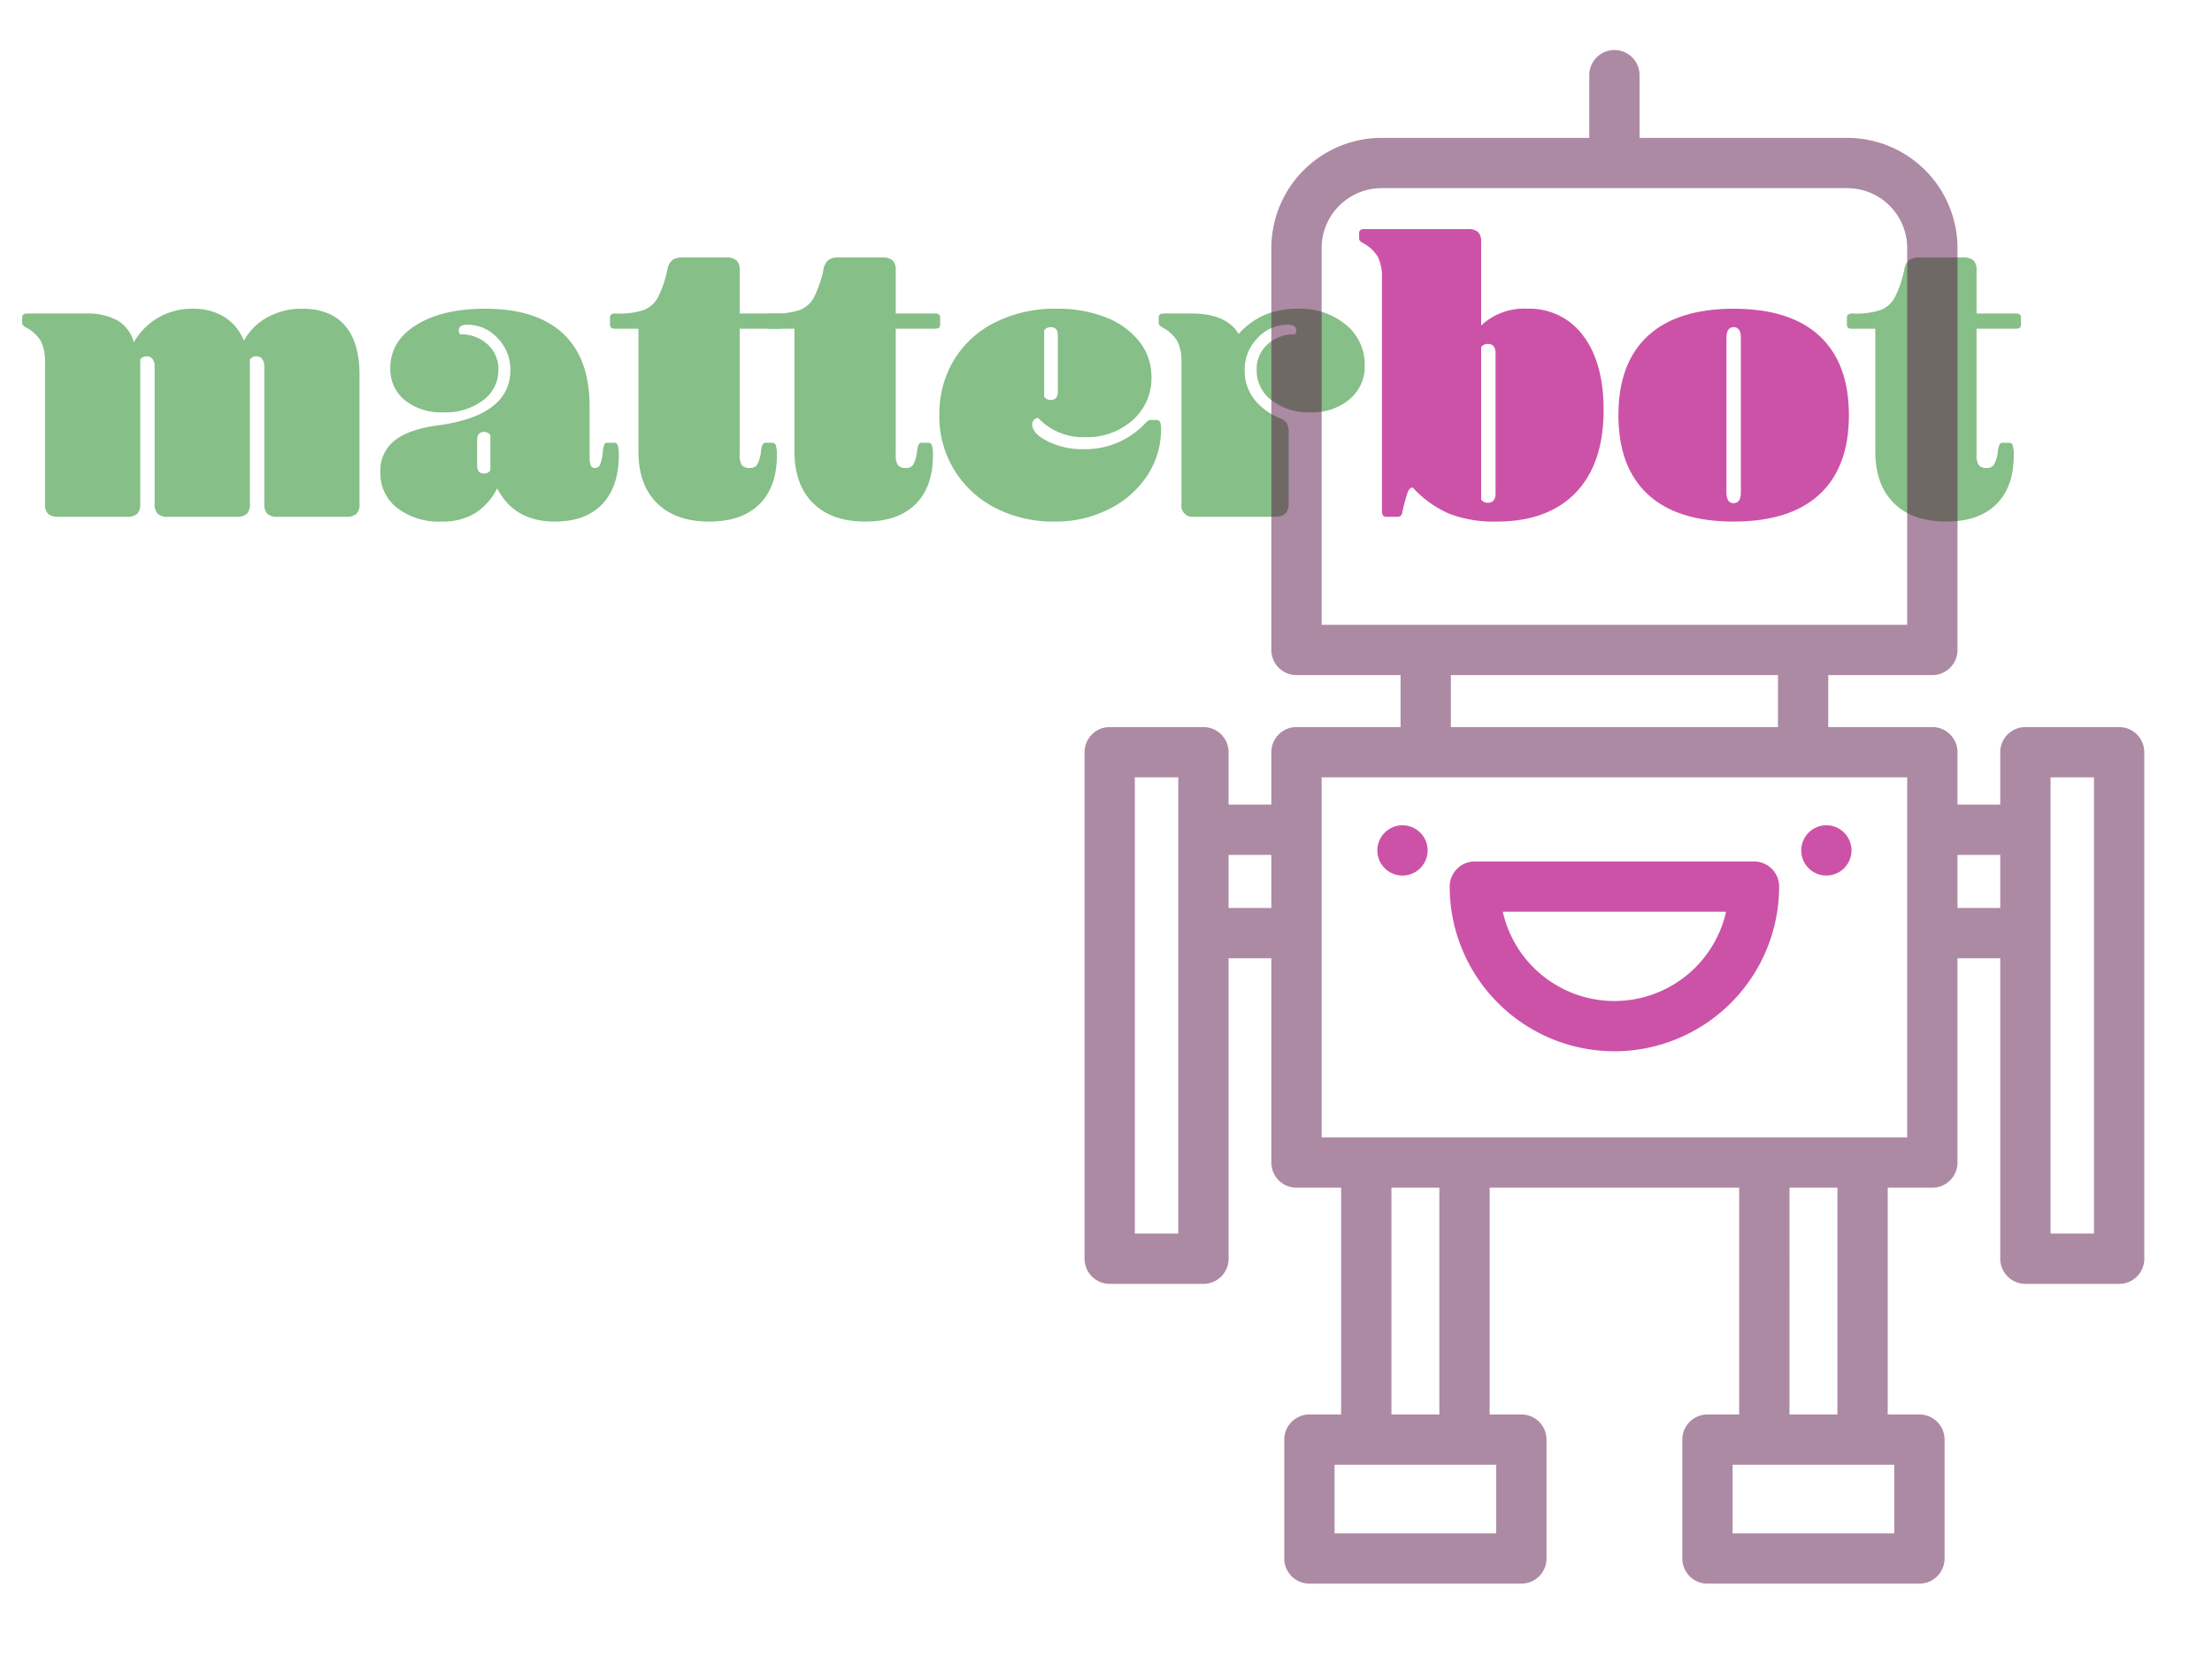 <svg xmlns="http://www.w3.org/2000/svg" viewBox="0 0 398 298"><defs><style>.a{fill:#86bf88;}.b{fill:#cc52a8;}.c{fill:#591244;opacity:0.49;}</style></defs><title>Artboard 1</title><path class="a" d="M15.512,56.424a11.032,11.032,0,0,1,5.652,1.26,6.512,6.512,0,0,1,2.916,3.925,11.808,11.808,0,0,1,4.428-4.465,12.198,12.198,0,0,1,6.156-1.584,10.573,10.573,0,0,1,5.688,1.476A8.818,8.818,0,0,1,43.88,61.32a10.577,10.577,0,0,1,4.284-4.248,12.79,12.79,0,0,1,6.228-1.513q5.039,0,7.668,3.024,2.627,3.023,2.628,8.856V90.696a2.424,2.424,0,0,1-.54,1.764A2.665,2.665,0,0,1,62.24,93H50a2.665,2.665,0,0,1-1.908-.54,2.424,2.424,0,0,1-.54-1.764V65.928a2.183,2.183,0,0,0-.36-1.296,1.171,1.171,0,0,0-1.008-.504,1.329,1.329,0,0,0-1.224.576V90.696a2.424,2.424,0,0,1-.54,1.764,2.665,2.665,0,0,1-1.908.54H30.272a2.666,2.666,0,0,1-1.908-.54,2.424,2.424,0,0,1-.54-1.764V65.928a2.183,2.183,0,0,0-.36-1.296,1.171,1.171,0,0,0-1.008-.504,1.33,1.33,0,0,0-1.224.576V90.696a2.424,2.424,0,0,1-.54,1.764,2.665,2.665,0,0,1-1.908.54h-12.24a2.663,2.663,0,0,1-1.908-.54,2.422,2.422,0,0,1-.54-1.764V65.28a8.278,8.278,0,0,0-.72-3.853,6.914,6.914,0,0,0-2.664-2.483A1.808,1.808,0,0,1,4.1,58.476a.894.894,0,0,1-.108-.468v-.864c0-.479.288-.72.864-.72Z"/><path class="a" d="M99.824,93.864q-7.273,0-10.368-5.977a11.294,11.294,0,0,1-4.068,4.536,11.408,11.408,0,0,1-5.94,1.44,12.322,12.322,0,0,1-7.992-2.448,7.92,7.92,0,0,1-3.024-6.48,6.855,6.855,0,0,1,2.484-5.579q2.484-2.052,7.668-2.772,13.247-1.729,13.248-10.008a8.014,8.014,0,0,0-2.304-5.725A7.319,7.319,0,0,0,84.056,58.44q-1.512,0-1.512,1.008a1.385,1.385,0,0,0,.216.72,7.028,7.028,0,0,1,4.968,1.8,6.002,6.002,0,0,1,1.944,4.608,6.657,6.657,0,0,1-2.772,5.472,11.195,11.195,0,0,1-7.092,2.16,10.446,10.446,0,0,1-6.984-2.196,7.22,7.22,0,0,1-2.592-5.796q0-4.822,4.68-7.74,4.68-2.915,12.384-2.916,9.216,0,14.004,4.465t4.788,13.104v9a4.221,4.221,0,0,0,.216,1.656.743.743,0,0,0,.72.432.973.973,0,0,0,.936-.576,8.088,8.088,0,0,0,.504-2.231,5.471,5.471,0,0,1,.288-1.477.608.608,0,0,1,.576-.252h1.224a.639.639,0,0,1,.612.504,5.445,5.445,0,0,1,.18,1.656q0,5.761-2.988,8.893T99.824,93.864ZM88.231,78.311a1.371,1.371,0,0,0-1.152-.575q-1.225,0-1.224,1.44v4.608q0,1.441,1.224,1.439a1.365,1.365,0,0,0,1.152-.575Z"/><path class="a" d="M120.055,48.648a3.055,3.055,0,0,1,.9-1.837,3.002,3.002,0,0,1,1.836-.468h7.848a2.67,2.67,0,0,1,1.908.54,2.427,2.427,0,0,1,.54,1.765v7.775h7.128c.576,0,.864.241.864.72V58.44q0,.719-.864.72h-7.128V81.768a3.341,3.341,0,0,0,.396,1.944,1.788,1.788,0,0,0,1.476.504,1.419,1.419,0,0,0,1.26-.576,6.259,6.259,0,0,0,.684-2.231,4.474,4.474,0,0,1,.324-1.44.665.665,0,0,1,.612-.288h1.152a.64.64,0,0,1,.612.504,5.785,5.785,0,0,1,.18,1.728q0,5.761-3.168,8.855-3.169,3.097-9,3.097-6.048,0-9.396-3.312-3.348-3.311-3.348-9.288V59.16h-4.248q-.864,0-.864-.72V57.144c0-.479.288-.72.864-.72h.288a14.057,14.057,0,0,0,4.968-.647,4.983,4.983,0,0,0,2.484-2.232A19.778,19.778,0,0,0,120.055,48.648Z"/><path class="a" d="M148.135,48.648a3.055,3.055,0,0,1,.9-1.837,3.002,3.002,0,0,1,1.836-.468h7.848a2.67,2.67,0,0,1,1.908.54,2.426,2.426,0,0,1,.54,1.765v7.775h7.128c.576,0,.864.241.864.72V58.44q0,.719-.864.72h-7.128V81.768a3.34,3.34,0,0,0,.396,1.944,1.788,1.788,0,0,0,1.476.504,1.419,1.419,0,0,0,1.26-.576,6.259,6.259,0,0,0,.684-2.231,4.474,4.474,0,0,1,.324-1.44.664.664,0,0,1,.612-.288h1.152a.64.64,0,0,1,.612.504,5.788,5.788,0,0,1,.18,1.728q0,5.761-3.168,8.855-3.169,3.097-9,3.097-6.048,0-9.396-3.312-3.348-3.311-3.348-9.288V59.16h-4.248q-.864,0-.864-.72V57.144c0-.479.288-.72.864-.72h.288a14.057,14.057,0,0,0,4.968-.647,4.984,4.984,0,0,0,2.484-2.232A19.782,19.782,0,0,0,148.135,48.648Z"/><path class="a" d="M185.719,76.368q0,1.657,2.808,3.06a13.802,13.802,0,0,0,6.264,1.404,14.836,14.836,0,0,0,11.232-4.608,4.122,4.122,0,0,1,.612-.54,1.076,1.076,0,0,1,.54-.107h.864a.694.694,0,0,1,.684.359,3.24,3.24,0,0,1,.18,1.297,15.028,15.028,0,0,1-2.412,8.243,17.441,17.441,0,0,1-6.84,6.084,21.124,21.124,0,0,1-9.9,2.305,22.887,22.887,0,0,1-10.512-2.376,18.591,18.591,0,0,1-7.452-6.769,18.343,18.343,0,0,1-2.772-10.008,18.798,18.798,0,0,1,2.592-9.864,18.099,18.099,0,0,1,7.38-6.804A23.985,23.985,0,0,1,190.183,55.56a23.59,23.59,0,0,1,8.676,1.513,14.188,14.188,0,0,1,6.084,4.319,10.123,10.123,0,0,1,2.232,6.481,9.984,9.984,0,0,1-3.384,7.74,12.29,12.29,0,0,1-8.568,3.06,11.021,11.021,0,0,1-8.424-3.456,1.036,1.036,0,0,0-.756.324A1.124,1.124,0,0,0,185.719,76.368Zm2.16-4.968a1.366,1.366,0,0,0,1.152.575q1.296,0,1.296-1.44V60.312q0-1.438-1.296-1.439a1.369,1.369,0,0,0-1.152.576Z"/><path class="a" d="M214.446,56.424q6.192,0,8.424,3.672a13.542,13.542,0,0,1,4.68-3.42,15.008,15.008,0,0,1,5.976-1.116,12.869,12.869,0,0,1,8.64,2.881,9.217,9.217,0,0,1,3.384,7.344,7.628,7.628,0,0,1-2.736,6.084,10.473,10.473,0,0,1-7.056,2.34,10.774,10.774,0,0,1-6.948-2.16,6.716,6.716,0,0,1-2.7-5.472,6,6,0,0,1,1.944-4.608,7.027,7.027,0,0,1,4.968-1.8,1.386,1.386,0,0,0,.216-.72q0-1.008-1.512-1.008a7.314,7.314,0,0,0-5.472,2.411,8.094,8.094,0,0,0-2.304,5.797,8.32,8.32,0,0,0,1.62,5.075,10.966,10.966,0,0,0,4.644,3.492,2.774,2.774,0,0,1,1.332.973,3.78,3.78,0,0,1,.324,1.836V90.696q0,2.304-2.448,2.304H214.807a2.005,2.005,0,0,1-2.232-2.304V65.28a8.278,8.278,0,0,0-.72-3.853,6.914,6.914,0,0,0-2.664-2.483,1.808,1.808,0,0,1-.612-.469.894.894,0,0,1-.108-.468v-.864c0-.479.288-.72.864-.72Z"/><path class="b" d="M248.646,50.088a8.274,8.274,0,0,0-.72-3.852,6.922,6.922,0,0,0-2.664-2.484,1.824,1.824,0,0,1-.612-.468.894.894,0,0,1-.108-.468v-.864q0-.719.864-.72h18.648a2.667,2.667,0,0,1,1.908.54,2.424,2.424,0,0,1,.54,1.764V58.584a11.188,11.188,0,0,1,8.28-3.024,11.943,11.943,0,0,1,10.08,4.86q3.672,4.86,3.672,13.357,0,9.649-5.004,14.867-5.005,5.222-14.292,5.221a22.335,22.335,0,0,1-8.46-1.404,19.467,19.467,0,0,1-6.588-4.716q-.577,0-.9.828a33.549,33.549,0,0,0-.972,3.563,1.07,1.07,0,0,1-.288.685,1.132,1.132,0,0,1-.72.18h-1.8a.787.787,0,0,1-.684-.252,1.629,1.629,0,0,1-.18-.9ZM269.094,63.624q0-1.728-1.368-1.728a1.439,1.439,0,0,0-1.224.575V89.904a1.437,1.437,0,0,0,1.224.576q1.367,0,1.368-1.728Z"/><path class="b" d="M311.933,93.864q-10.152,0-15.444-4.896t-5.292-14.256q0-9.359,5.292-14.256T311.933,55.56q10.152,0,15.444,4.896t5.292,14.256q0,9.36-5.292,14.256T311.933,93.864Zm0-3.312q1.296,0,1.296-1.943V60.816q0-1.945-1.296-1.944t-1.296,1.944v27.792Q310.637,90.552,311.933,90.552Z"/><path class="a" d="M342.605,48.648a3.055,3.055,0,0,1,.9-1.837,3.002,3.002,0,0,1,1.836-.468h7.848a2.67,2.67,0,0,1,1.908.54,2.427,2.427,0,0,1,.54,1.765v7.775h7.128c.576,0,.864.241.864.72V58.44q0,.719-.864.72h-7.128V81.768a3.341,3.341,0,0,0,.396,1.944,1.788,1.788,0,0,0,1.476.504,1.419,1.419,0,0,0,1.26-.576,6.259,6.259,0,0,0,.684-2.231,4.474,4.474,0,0,1,.324-1.44.665.665,0,0,1,.612-.288h1.152a.64.64,0,0,1,.612.504,5.785,5.785,0,0,1,.18,1.728q0,5.761-3.168,8.855-3.169,3.097-9,3.097-6.048,0-9.396-3.312-3.348-3.311-3.348-9.288V59.16h-4.248q-.864,0-.864-.72V57.144c0-.479.288-.72.864-.72h.288a14.057,14.057,0,0,0,4.968-.647,4.983,4.983,0,0,0,2.484-2.232A19.778,19.778,0,0,0,342.605,48.648Z"/><path class="c" d="M381.292,130.849H364.425a4.524,4.524,0,0,0-4.525,4.525v9.426h-7.693v-9.426a4.524,4.524,0,0,0-4.525-4.525H328.953v-9.353H347.682a4.524,4.524,0,0,0,4.525-4.525V44.643a19.852,19.852,0,0,0-19.831-19.83H295.004V13.525a4.525,4.525,0,0,0-9.05,0V24.812H248.581a19.853,19.853,0,0,0-19.83,19.831v72.328a4.524,4.524,0,0,0,4.525,4.525h18.729v9.353H233.275a4.524,4.524,0,0,0-4.525,4.525v9.426h-7.693v-9.426a4.524,4.524,0,0,0-4.525-4.525H199.665a4.524,4.524,0,0,0-4.525,4.525v91.153a4.524,4.524,0,0,0,4.525,4.525h16.867a4.524,4.524,0,0,0,4.525-4.525V172.452H228.75v36.766a4.524,4.524,0,0,0,4.525,4.525h8.032v40.814H235.6a4.524,4.524,0,0,0-4.525,4.525v21.393A4.524,4.524,0,0,0,235.6,285h38.136a4.524,4.524,0,0,0,4.525-4.525V259.082a4.524,4.524,0,0,0-4.525-4.525H268.03V213.743h44.898v40.814H307.221a4.524,4.524,0,0,0-4.525,4.525v21.393A4.524,4.524,0,0,0,307.221,285h38.136a4.524,4.524,0,0,0,4.525-4.525V259.082a4.524,4.524,0,0,0-4.525-4.525h-5.706V213.743h8.032a4.524,4.524,0,0,0,4.525-4.525V172.452h7.693v54.075a4.524,4.524,0,0,0,4.525,4.525h16.867a4.524,4.524,0,0,0,4.525-4.525V135.373A4.526,4.526,0,0,0,381.292,130.849ZM212.007,222.002H204.19V139.899h7.817ZM228.75,163.403h-7.693v-9.554h7.693Zm9.049-50.957V44.643a10.793,10.793,0,0,1,10.781-10.781h83.796a10.793,10.793,0,0,1,10.781,10.781v67.803Zm82.105,9.049v9.353H261.053V121.495Zm-50.693,142.112v12.344H240.125V263.607Zm-18.854-9.05V213.743h8.624v40.814Zm90.475,9.05v12.344H311.746V263.607Zm-18.854-9.05V213.743h8.624v40.814h-8.624Zm21.18-49.864H237.799V139.899H343.157V204.693Zm16.742-41.29h-7.693v-9.554H359.9Zm16.867,58.599H368.95V139.899h7.817Z"/><path class="b" d="M290.479,189.196a29.672,29.672,0,0,0,29.639-29.639,4.524,4.524,0,0,0-4.525-4.525H265.365a4.524,4.524,0,0,0-4.525,4.525A29.673,29.673,0,0,0,290.479,189.196Zm20.089-25.114a20.592,20.592,0,0,1-40.176,0Z"/><circle class="b" cx="328.614" cy="153.046" r="4.525"/><circle class="b" cx="252.344" cy="153.046" r="4.525"/></svg>
